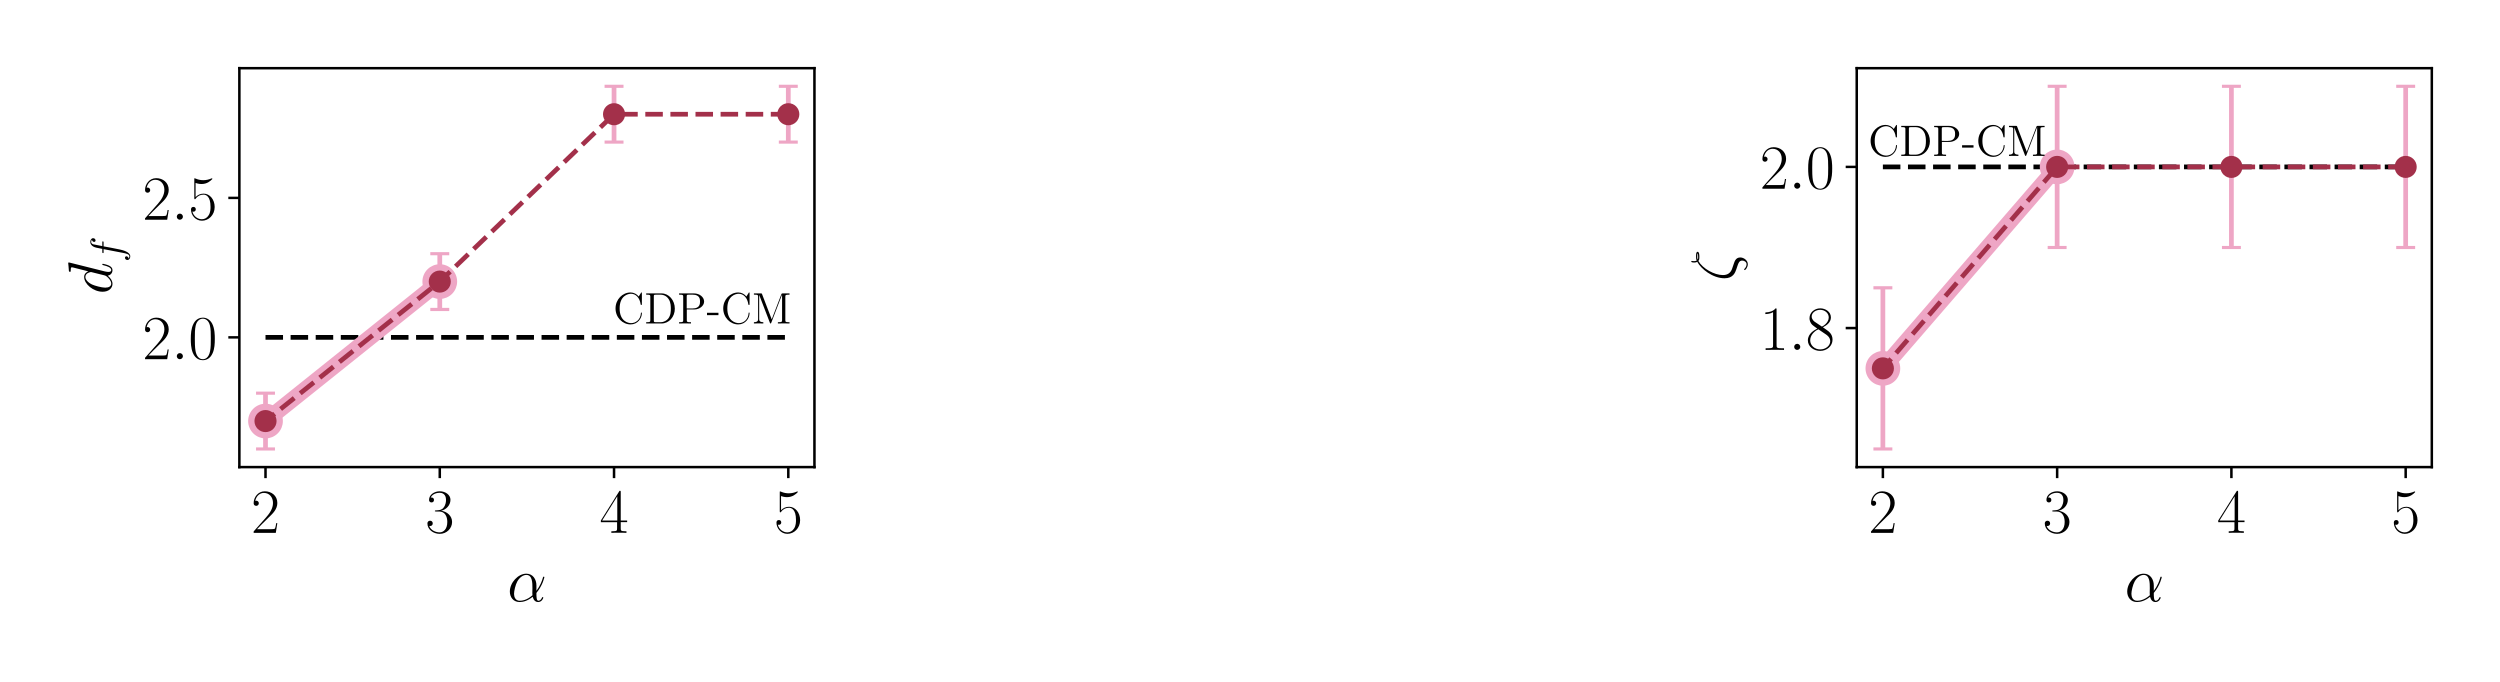 <?xml version="1.0" encoding="UTF-8" standalone="no"?>
<svg
   width="792pt"
   height="216pt"
   viewBox="0 0 792 216"
   version="1.2"
   id="svg148"
   sodipodi:docname="Exp_Av_Yielding.svg"
   xmlns:inkscape="http://www.inkscape.org/namespaces/inkscape"
   xmlns:sodipodi="http://sodipodi.sourceforge.net/DTD/sodipodi-0.dtd"
   xmlns:xlink="http://www.w3.org/1999/xlink"
   xmlns="http://www.w3.org/2000/svg"
   xmlns:svg="http://www.w3.org/2000/svg">
  <sodipodi:namedview
     id="namedview148"
     pagecolor="#ffffff"
     bordercolor="#666666"
     borderopacity="1.0"
     inkscape:showpageshadow="2"
     inkscape:pageopacity="0.0"
     inkscape:pagecheckerboard="0"
     inkscape:deskcolor="#d1d1d1"
     inkscape:document-units="pt">
    <inkscape:page
       x="0"
       y="0"
       width="792"
       height="216"
       id="page1"
       margin="0"
       bleed="0" />
  </sodipodi:namedview>
  <defs
     id="defs23">
    <g
       id="g23">
      <symbol
         overflow="visible"
         id="glyph0-0">
        <path
           style="stroke:none"
           d=""
           id="path1" />
      </symbol>
      <symbol
         overflow="visible"
         id="glyph0-1">
        <path
           style="stroke:none"
           d="M 8.312,-3.094 H 7.953 C 7.75,-1.672 7.594,-1.438 7.516,-1.312 7.406,-1.156 5.969,-1.156 5.703,-1.156 H 1.875 c 0.719,-0.781 2.109,-2.188 3.797,-3.828 1.219,-1.156 2.641,-2.5 2.641,-4.484 0,-2.344 -1.875,-3.703 -3.969,-3.703 -2.188,0 -3.531,1.938 -3.531,3.734 0,0.766 0.578,0.875 0.828,0.875 0.188,0 0.797,-0.125 0.797,-0.828 C 2.438,-10 1.906,-10.188 1.641,-10.188 c -0.125,0 -0.25,0.031 -0.328,0.062 0.375,-1.688 1.531,-2.531 2.75,-2.531 1.734,0 2.875,1.375 2.875,3.188 0,1.734 -1.016,3.234 -2.156,4.531 L 0.812,-0.453 V 0 h 7.016 z m 0,0"
           id="path2" />
      </symbol>
      <symbol
         overflow="visible"
         id="glyph0-2">
        <path
           style="stroke:none"
           d="m 4.406,-6.766 c 1.766,0 2.547,1.531 2.547,3.297 0,2.391 -1.281,3.312 -2.438,3.312 -1.047,0 -2.766,-0.516 -3.297,-2.062 0.094,0.047 0.203,0.047 0.297,0.047 0.469,0 0.828,-0.312 0.828,-0.844 0,-0.562 -0.438,-0.828 -0.828,-0.828 -0.344,0 -0.859,0.156 -0.859,0.891 0,1.844 1.797,3.266 3.906,3.266 2.203,0 3.906,-1.734 3.906,-3.766 C 8.469,-5.375 6.875,-6.766 4.984,-7 6.5,-7.312 7.953,-8.672 7.953,-10.484 c 0,-1.547 -1.578,-2.688 -3.375,-2.688 -1.812,0 -3.406,1.125 -3.406,2.719 0,0.688 0.516,0.812 0.781,0.812 0.422,0 0.781,-0.266 0.781,-0.781 0,-0.516 -0.359,-0.781 -0.781,-0.781 -0.078,0 -0.188,0 -0.266,0.047 0.578,-1.312 2.156,-1.547 2.859,-1.547 0.688,0 2,0.328 2,2.25 0,0.547 -0.078,1.547 -0.75,2.422 -0.594,0.781 -1.281,0.812 -1.938,0.875 -0.094,0 -0.547,0.047 -0.625,0.047 -0.141,0.016 -0.219,0.031 -0.219,0.172 0,0.141 0.016,0.172 0.406,0.172 z m 0,0"
           id="path3" />
      </symbol>
      <symbol
         overflow="visible"
         id="glyph0-3">
        <path
           style="stroke:none"
           d="m 6.688,-12.891 c 0,-0.422 -0.016,-0.438 -0.375,-0.438 L 0.391,-3.906 v 0.516 H 5.531 V -1.438 c 0,0.719 -0.031,0.922 -1.422,0.922 H 3.719 V 0 c 0.641,-0.047 1.719,-0.047 2.391,-0.047 0.688,0 1.766,0 2.391,0.047 V -0.516 H 8.125 c -1.391,0 -1.438,-0.203 -1.438,-0.922 V -3.391 H 8.719 V -3.906 H 6.688 Z m -1.094,1.312 V -3.906 H 0.797 Z m 0,0"
           id="path4" />
      </symbol>
      <symbol
         overflow="visible"
         id="glyph0-4">
        <path
           style="stroke:none"
           d="m 2.266,-11.656 c 0.203,0.078 1.016,0.344 1.859,0.344 1.844,0 2.875,-1 3.438,-1.578 0,-0.156 0,-0.25 -0.109,-0.25 -0.016,0 -0.062,0 -0.219,0.078 -0.703,0.297 -1.516,0.531 -2.516,0.531 -0.594,0 -1.484,-0.078 -2.469,-0.516 -0.219,-0.094 -0.266,-0.094 -0.281,-0.094 -0.094,0 -0.109,0.016 -0.109,0.406 v 5.781 c 0,0.359 0,0.453 0.188,0.453 0.109,0 0.141,-0.031 0.25,-0.172 0.625,-0.891 1.516,-1.281 2.5,-1.281 C 5.5,-7.953 7,-7.516 7,-4.109 c 0,0.641 0,1.797 -0.609,2.719 -0.5,0.812 -1.266,1.234 -2.125,1.234 -1.312,0 -2.656,-0.922 -3.016,-2.453 0.078,0.016 0.25,0.062 0.328,0.062 0.25,0 0.75,-0.141 0.75,-0.766 0,-0.531 -0.375,-0.75 -0.75,-0.75 -0.469,0 -0.766,0.281 -0.766,0.828 0,1.734 1.375,3.547 3.484,3.547 2.062,0 4.016,-1.766 4.016,-4.344 0,-2.391 -1.562,-4.234 -3.484,-4.234 -1.016,0 -1.875,0.375 -2.562,1.094 z m 0,0"
           id="path5" />
      </symbol>
      <symbol
         overflow="visible"
         id="glyph0-5">
        <path
           style="stroke:none"
           d="m 8.359,-6.391 c 0,-1.219 -0.016,-3.297 -0.844,-4.891 -0.75,-1.391 -1.922,-1.891 -2.953,-1.891 -0.953,0 -2.172,0.438 -2.922,1.875 -0.797,1.5 -0.891,3.344 -0.891,4.906 0,1.125 0.031,2.859 0.641,4.375 C 2.25,0.047 3.781,0.312 4.562,0.312 c 0.922,0 2.312,-0.375 3.125,-2.266 0.594,-1.375 0.672,-2.984 0.672,-4.438 z M 4.562,0 C 3.281,0 2.531,-1.094 2.25,-2.609 2.031,-3.781 2.031,-5.5 2.031,-6.609 c 0,-1.531 0,-2.812 0.266,-4.031 0.375,-1.688 1.484,-2.203 2.266,-2.203 0.812,0 1.875,0.531 2.25,2.172 0.266,1.125 0.281,2.469 0.281,4.062 0,1.297 0,2.891 -0.234,4.062 C 6.438,-0.375 5.266,0 4.562,0 Z m 0,0"
           id="path6" />
      </symbol>
      <symbol
         overflow="visible"
         id="glyph0-6">
        <path
           style="stroke:none"
           d="m 5.297,-12.734 c 0,-0.406 -0.016,-0.438 -0.297,-0.438 -0.781,0.938 -1.953,1.234 -3.062,1.281 -0.062,0 -0.172,0 -0.188,0.031 -0.016,0.047 -0.016,0.078 -0.016,0.5 0.609,0 1.656,-0.109 2.453,-0.594 v 10.5 c 0,0.703 -0.047,0.938 -1.75,0.938 H 1.828 V 0 C 2.781,-0.016 3.781,-0.047 4.734,-0.047 5.703,-0.047 6.688,-0.016 7.656,0 V -0.516 H 7.047 c -1.703,0 -1.75,-0.219 -1.75,-0.938 z m 0,0"
           id="path7" />
      </symbol>
      <symbol
         overflow="visible"
         id="glyph0-7">
        <path
           style="stroke:none"
           d="m 5.422,-7.172 c 1.25,-0.641 2.531,-1.594 2.531,-3.125 0,-1.812 -1.75,-2.875 -3.375,-2.875 -1.812,0 -3.406,1.312 -3.406,3.125 0,0.5 0.125,1.359 0.906,2.125 0.188,0.188 1.031,0.797 1.562,1.172 C 2.75,-6.297 0.656,-5.203 0.656,-3.016 c 0,2.062 1.953,3.328 3.891,3.328 2.125,0 3.922,-1.531 3.922,-3.562 0,-1.812 -1.219,-2.641 -2.016,-3.188 z m -2.609,-1.75 c -0.156,-0.109 -0.953,-0.719 -0.953,-1.656 0,-1.219 1.25,-2.125 2.688,-2.125 1.562,0 2.719,1.109 2.719,2.406 0,1.844 -2.062,2.906 -2.172,2.906 -0.016,0 -0.031,0 -0.188,-0.125 z m 3.656,4.078 c 0.297,0.219 1.266,0.875 1.266,2.094 0,1.469 -1.484,2.594 -3.156,2.594 -1.812,0 -3.188,-1.297 -3.188,-2.875 0,-1.578 1.219,-2.891 2.594,-3.5 z m 0,0"
           id="path8" />
      </symbol>
      <symbol
         overflow="visible"
         id="glyph1-0">
        <path
           style="stroke:none"
           d=""
           id="path9" />
      </symbol>
      <symbol
         overflow="visible"
         id="glyph1-1">
        <path
           style="stroke:none"
           d="m 9.219,-5.047 c 0,-1.922 -1.094,-3.734 -3.203,-3.734 -2.609,0 -5.219,2.844 -5.219,5.672 0,1.734 1.078,3.312 3.109,3.312 1.234,0 2.703,-0.484 4.125,-1.672 0.281,1.109 0.891,1.672 1.75,1.672 1.078,0 1.609,-1.125 1.609,-1.375 0,-0.188 -0.141,-0.188 -0.188,-0.188 -0.172,0 -0.188,0.062 -0.25,0.219 -0.172,0.5 -0.641,0.938 -1.109,0.938 -0.625,0 -0.625,-1.266 -0.625,-2.484 2.031,-2.438 2.516,-4.938 2.516,-4.969 0,-0.172 -0.156,-0.172 -0.219,-0.172 -0.188,0 -0.203,0.062 -0.281,0.422 -0.25,0.875 -0.781,2.422 -2.016,4.062 z m -1.25,3.094 c -1.75,1.578 -3.328,1.75 -4.031,1.75 -1.406,0 -1.812,-1.25 -1.812,-2.188 C 2.125,-3.25 2.562,-5.281 3.188,-6.375 4,-7.766 5.125,-8.391 6.016,-8.391 c 1.938,0 1.938,2.531 1.938,4.203 0,0.5 -0.031,1.016 -0.031,1.516 0,0.406 0.031,0.5 0.047,0.719 z m 0,0"
           id="path10" />
      </symbol>
      <symbol
         overflow="visible"
         id="glyph1-2">
        <path
           style="stroke:none"
           d="m 3.672,-0.953 c 0,-0.578 -0.484,-0.984 -0.969,-0.984 -0.578,0 -0.969,0.484 -0.969,0.969 C 1.734,-0.391 2.219,0 2.688,0 3.266,0 3.672,-0.484 3.672,-0.953 Z m 0,0"
           id="path11" />
      </symbol>
      <symbol
         overflow="visible"
         id="glyph2-0">
        <path
           style="stroke:none"
           d=""
           id="path12" />
      </symbol>
      <symbol
         overflow="visible"
         id="glyph2-1">
        <path
           style="stroke:none"
           d="m -13.328,-10.016 c -0.078,-0.031 -0.203,-0.062 -0.297,-0.062 -0.203,0 -0.203,0.203 -0.203,0.234 0,0.016 0.078,1 0.109,1.094 0.016,0.344 0.047,0.641 0.078,1 0.031,0.5 0.047,0.641 0.406,0.641 0.203,0 0.203,-0.156 0.203,-0.438 0,-0.984 0.188,-1 0.375,-1 0.125,0 0.281,0.047 0.344,0.062 l 4.844,1.219 c -0.516,0.219 -1.312,0.75 -1.312,1.781 0,2.25 2.906,4.688 5.859,4.688 1.969,0 3.125,-1.156 3.125,-2.516 0,-1.094 -0.859,-2.031 -1.516,-2.578 C -0.141,-6.094 0.203,-7.031 0.203,-7.625 c 0,-0.609 -0.359,-1.078 -1.078,-1.438 -0.672,-0.328 -1.891,-0.594 -1.969,-0.594 -0.109,0 -0.188,0.078 -0.188,0.188 0,0.188 0.109,0.203 0.406,0.281 1.172,0.297 2.422,0.688 2.422,1.5 0,0.578 -0.516,0.609 -0.906,0.609 -0.078,0 -0.5,0 -1.062,-0.141 z M -2.375,-6 c 0.344,0.109 0.391,0.109 0.766,0.375 0.547,0.453 1.406,1.328 1.406,2.266 0,0.812 -0.734,1.266 -1.906,1.266 -1.094,0 -3.328,-0.609 -4.172,-1 -1.391,-0.672 -2.109,-1.609 -2.109,-2.391 0,-1.312 1.641,-1.562 1.797,-1.562 0.016,0 0.281,0.047 0.312,0.078 z m 0,0"
           id="path13" />
      </symbol>
      <symbol
         overflow="visible"
         id="glyph2-2">
        <path
           style="stroke:none"
           d="m -1.609,-2.531 c -0.984,-0.859 -1.594,-1.547 -2.5,-2.547 -1.031,-1.203 -1.531,-1.719 -1.828,-2 -1.375,-1.391 -2.531,-2.078 -2.688,-2.078 -0.156,0 -0.156,0.156 -0.156,0.188 0,0.141 0.078,0.188 0.219,0.281 0.859,0.5 1.266,0.984 1.266,1.5 0,0.422 -0.172,0.641 -0.656,1.016 -0.5,0.422 -0.828,0.75 -0.828,1.328 0,1.453 1.812,2.328 2.234,2.328 0.047,0 0.172,-0.016 0.172,-0.188 0,-0.172 -0.078,-0.188 -0.219,-0.25 C -7.391,-3.281 -7.531,-4.25 -7.531,-4.625 c 0,-0.422 0.141,-0.812 0.312,-1.234 0.328,-0.75 0.328,-1.078 0.328,-1.266 0,-0.141 0,-0.219 -0.016,-0.328 0.766,0.656 1.734,1.734 2.547,2.625 l 1.844,2.016 c 1.234,1.219 2.422,1.953 2.562,1.953 0.109,0 0.156,-0.094 0.156,-0.219 0,-0.109 -0.031,-0.141 -0.266,-0.281 -0.5,-0.312 -1.234,-0.953 -1.234,-1.688 0,-0.422 0.141,-0.625 0.641,-1.016 0.438,-0.375 0.859,-0.719 0.859,-1.359 0,-1.953 -2.531,-3.062 -2.984,-3.062 -0.094,0 -0.203,0.016 -0.203,0.219 0,0.156 0.078,0.172 0.281,0.234 1.172,0.438 1.641,1.609 1.641,2.391 0,0.422 -0.125,0.812 -0.312,1.234 -0.312,0.797 -0.312,1.016 -0.312,1.281 0,0.203 0,0.422 0.078,0.594 z m 0,0"
           id="path14" />
      </symbol>
      <symbol
         overflow="visible"
         id="glyph2-3">
        <path
           style="stroke:none"
           d="m -0.969,-3.766 c -0.469,1.172 -1.359,1.859 -2.859,1.859 -2.719,0 -6.375,-2.016 -7.781,-4.469 0.328,-0.359 0.328,-0.812 0.328,-1.188 0,-0.5 0,-1.719 -0.578,-1.719 -0.469,0 -0.484,0.891 -0.484,1.531 0,0.406 0,0.734 0.219,1.25 -0.266,0.125 -0.547,0.188 -0.844,0.188 -0.359,0 -0.641,-0.078 -0.703,-0.078 -0.109,0 -0.188,0.094 -0.188,0.188 0,0.328 0.734,0.328 0.891,0.328 0.172,0 0.594,0 1.016,-0.234 1.203,2.297 4.922,5.219 8.641,5.219 2.734,0 3.375,-1.812 3.734,-2.859 C 0.5,-4 0.719,-4.641 0.812,-4.906 1.094,-5.719 1.359,-6.5 2.312,-6.5 c 0.578,0 1.359,0.422 1.359,1.156 0,0.406 -0.141,0.938 -0.641,1.438 -0.078,0.078 -0.125,0.125 -0.125,0.219 0,0.156 0.156,0.203 0.203,0.203 0.203,0 0.953,-0.859 0.953,-1.859 0,-1.266 -1.328,-2.141 -2.375,-2.141 -1.391,0 -1.781,1.156 -2.031,1.891 z M -11.812,-6.812 c -0.141,-0.297 -0.141,-0.578 -0.141,-0.922 0,-0.625 0.016,-0.688 0.125,-1.094 0.094,0.234 0.156,0.406 0.156,1.234 0,0.422 0,0.562 -0.141,0.781 z m 0,0"
           id="path15" />
      </symbol>
      <symbol
         overflow="visible"
         id="glyph3-0">
        <path
           style="stroke:none"
           d=""
           id="path16" />
      </symbol>
      <symbol
         overflow="visible"
         id="glyph3-1">
        <path
           style="stroke:none"
           d="m -5.609,-6.219 c 0,-0.281 0,-0.391 -0.266,-0.391 -0.141,0 -0.141,0.109 -0.141,0.359 v 1.125 c -1.438,-0.266 -2.422,-0.453 -2.875,-0.562 -0.328,-0.094 -0.656,-0.375 -0.656,-0.75 0,-0.281 0.125,-0.578 0.25,-0.719 0.062,0.547 0.469,0.703 0.703,0.703 0.281,0 0.438,-0.203 0.438,-0.469 0,-0.281 -0.234,-0.703 -0.766,-0.703 -0.578,0 -0.906,0.594 -0.906,1.203 0,0.609 0.453,1.188 1,1.469 0.484,0.25 0.984,0.391 2.812,0.719 V -3.312 c 0,0.266 0,0.406 0.25,0.406 0.156,0 0.156,-0.078 0.156,-0.359 V -4.156 c 1.297,0.25 4.453,0.828 5.938,1.141 C 1.547,-2.781 2.562,-2.562 2.562,-1.875 c 0,0.047 0,0.453 -0.266,0.703 C 2.25,-1.891 1.625,-1.891 1.625,-1.891 c -0.281,0 -0.453,0.219 -0.453,0.484 0,0.281 0.234,0.688 0.766,0.688 0.609,0 0.906,-0.609 0.906,-1.156 0,-1.422 -2.547,-2 -3.25,-2.156 -1.078,-0.25 -4.781,-0.938 -5.203,-1 z m 0,0"
           id="path17" />
      </symbol>
      <symbol
         overflow="visible"
         id="glyph4-0">
        <path
           style="stroke:none"
           d=""
           id="path18" />
      </symbol>
      <symbol
         overflow="visible"
         id="glyph4-1">
        <path
           style="stroke:none"
           d="m 9.094,-9.5 c 0,-0.25 0,-0.328 -0.141,-0.328 -0.078,0 -0.094,0.031 -0.172,0.172 l -0.688,1.109 c -0.625,-0.781 -1.578,-1.281 -2.578,-1.281 -2.562,0 -4.766,2.203 -4.766,5.062 0,2.875 2.234,5.062 4.766,5.062 2.281,0 3.578,-2 3.578,-3.531 0,-0.156 0,-0.234 -0.156,-0.234 -0.141,0 -0.141,0.062 -0.141,0.156 -0.125,2.219 -1.75,3.203 -3.109,3.203 -0.969,0 -3.641,-0.594 -3.641,-4.656 0,-4.031 2.625,-4.656 3.625,-4.656 1.469,0 2.75,1.25 3.031,3.344 0.031,0.156 0.031,0.203 0.203,0.203 0.188,0 0.188,-0.047 0.188,-0.312 z m 0,0"
           id="path19" />
      </symbol>
      <symbol
         overflow="visible"
         id="glyph4-2">
        <path
           style="stroke:none"
           d="M 0.594,-9.531 V -9.125 h 0.266 c 1.016,0 1.047,0.141 1.047,0.656 v 7.406 c 0,0.516 -0.031,0.656 -1.047,0.656 H 0.594 V 0 h 4.875 C 7.797,0 9.672,-2.094 9.672,-4.672 9.672,-7.375 7.781,-9.531 5.469,-9.531 Z m 3.062,9.125 c -0.609,0 -0.641,-0.094 -0.641,-0.562 V -8.562 c 0,-0.469 0.031,-0.562 0.641,-0.562 H 5.125 c 1.156,0 2.078,0.562 2.641,1.484 C 8.406,-6.656 8.406,-5.25 8.406,-4.688 c 0,0.781 -0.016,2.094 -0.812,3.125 C 7.125,-0.984 6.297,-0.406 5.125,-0.406 Z m 0,0"
           id="path20" />
      </symbol>
      <symbol
         overflow="visible"
         id="glyph4-3">
        <path
           style="stroke:none"
           d="M 3.047,-4.438 H 5.406 c 1.625,0 3.125,-1.109 3.125,-2.516 0,-1.344 -1.359,-2.578 -3.25,-2.578 H 0.594 V -9.125 h 0.266 c 1.016,0 1.047,0.141 1.047,0.656 v 7.406 c 0,0.516 -0.031,0.656 -1.047,0.656 H 0.594 V 0 c 0.328,-0.031 1.469,-0.031 1.875,-0.031 0.422,0 1.562,0 1.906,0.031 V -0.406 H 4.094 c -1.016,0 -1.047,-0.141 -1.047,-0.656 z M 3.016,-4.766 V -8.562 c 0,-0.469 0.031,-0.562 0.641,-0.562 h 1.312 c 2.266,0 2.266,1.578 2.266,2.172 0,0.594 0,2.188 -2.281,2.188 z m 0,0"
           id="path21" />
      </symbol>
      <symbol
         overflow="visible"
         id="glyph4-4">
        <path
           style="stroke:none"
           d="m 3.781,-2.641 v -0.75 h -3.625 v 0.75 z m 0,0"
           id="path22" />
      </symbol>
      <symbol
         overflow="visible"
         id="glyph4-5">
        <path
           style="stroke:none"
           d="M 3.203,-9.266 C 3.109,-9.531 3.094,-9.531 2.781,-9.531 H 0.609 V -9.125 h 0.281 c 1,0 1.047,0.141 1.047,0.656 v 7.031 c 0,0.375 0,1.031 -1.328,1.031 V 0 c 0.375,-0.031 1.109,-0.031 1.5,-0.031 0.391,0 1.125,0 1.484,0.031 v -0.406 c -1.312,0 -1.312,-0.656 -1.312,-1.031 v -7.625 l 3.375,8.797 C 5.703,-0.109 5.75,0 5.891,0 6.016,0 6.047,-0.062 6.125,-0.281 L 9.516,-9.125 H 9.531 v 8.062 c 0,0.516 -0.047,0.656 -1.047,0.656 H 8.203 V 0 c 0.328,-0.031 1.438,-0.031 1.844,-0.031 0.406,0 1.516,0 1.844,0.031 v -0.406 h -0.281 c -1,0 -1.047,-0.141 -1.047,-0.656 v -7.406 c 0,-0.516 0.047,-0.656 1.047,-0.656 h 0.281 V -9.531 H 9.719 c -0.297,0 -0.312,0.016 -0.422,0.281 L 6.25,-1.312 Z m 0,0"
           id="path23" />
      </symbol>
    </g>
  </defs>
  <g
     id="surface1908603">
    <rect
       x="0"
       y="0"
       width="792"
       height="216"
       style="fill:#ffffff;fill-opacity:1;stroke:none"
       id="rect23" />
    <path
       style="fill:#ffffff;fill-opacity:1;fill-rule:nonzero;stroke:none"
       d="M 75.832,147.977 H 258.016 V 21.602 H 75.832 Z m 0,0"
       id="path24" />
    <path
       style="fill:none;stroke:#000000;stroke-width:1.5;stroke-linecap:butt;stroke-linejoin:round;stroke-miterlimit:10;stroke-dasharray:5.55, 2.4;stroke-opacity:1"
       d="M 84.113,109.121 H 249.734"
       transform="matrix(1,0,0,-1,0,216)"
       id="path25" />
    <path
       style="fill:none;stroke:#000000;stroke-width:0.8;stroke-linecap:butt;stroke-linejoin:round;stroke-miterlimit:10;stroke-opacity:1"
       d="m 84.113,68.023 v -3.5"
       transform="matrix(1,0,0,-1,0,216)"
       id="path26" />
    <g
       style="fill:#000000;fill-opacity:1"
       id="g26">
      <use
         xlink:href="#glyph0-1"
         x="79.545"
         y="168.812"
         id="use26" />
    </g>
    <path
       style="fill:none;stroke:#000000;stroke-width:0.8;stroke-linecap:butt;stroke-linejoin:round;stroke-miterlimit:10;stroke-opacity:1"
       d="m 139.32,68.023 v -3.5"
       transform="matrix(1,0,0,-1,0,216)"
       id="path27" />
    <g
       style="fill:#000000;fill-opacity:1"
       id="g27">
      <use
         xlink:href="#glyph0-2"
         x="134.752"
         y="168.812"
         id="use27" />
    </g>
    <path
       style="fill:none;stroke:#000000;stroke-width:0.8;stroke-linecap:butt;stroke-linejoin:round;stroke-miterlimit:10;stroke-opacity:1"
       d="m 194.527,68.023 v -3.5"
       transform="matrix(1,0,0,-1,0,216)"
       id="path28" />
    <g
       style="fill:#000000;fill-opacity:1"
       id="g28">
      <use
         xlink:href="#glyph0-3"
         x="189.96"
         y="168.812"
         id="use28" />
    </g>
    <path
       style="fill:none;stroke:#000000;stroke-width:0.8;stroke-linecap:butt;stroke-linejoin:round;stroke-miterlimit:10;stroke-opacity:1"
       d="m 249.734,68.023 v -3.5"
       transform="matrix(1,0,0,-1,0,216)"
       id="path29" />
    <g
       style="fill:#000000;fill-opacity:1"
       id="g29">
      <use
         xlink:href="#glyph0-4"
         x="245.167"
         y="168.812"
         id="use29" />
    </g>
    <g
       style="fill:#000000;fill-opacity:1"
       id="g30">
      <use
         xlink:href="#glyph1-1"
         x="160.72"
         y="190.524"
         id="use30" />
    </g>
    <path
       style="fill:none;stroke:#000000;stroke-width:0.8;stroke-linecap:butt;stroke-linejoin:round;stroke-miterlimit:10;stroke-opacity:1"
       d="m 75.832,109.121 h -3.5"
       transform="matrix(1,0,0,-1,0,216)"
       id="path30" />
    <g
       style="fill:#000000;fill-opacity:1"
       id="g31">
      <use
         xlink:href="#glyph0-1"
         x="45.138"
         y="113.799"
         id="use31" />
    </g>
    <g
       style="fill:#000000;fill-opacity:1"
       id="g32">
      <use
         xlink:href="#glyph1-2"
         x="54.276"
         y="113.799"
         id="use32" />
    </g>
    <g
       style="fill:#000000;fill-opacity:1"
       id="g33">
      <use
         xlink:href="#glyph0-5"
         x="59.695"
         y="113.799"
         id="use33" />
    </g>
    <path
       style="fill:none;stroke:#000000;stroke-width:0.8;stroke-linecap:butt;stroke-linejoin:round;stroke-miterlimit:10;stroke-opacity:1"
       d="m 75.832,153.305 h -3.5"
       transform="matrix(1,0,0,-1,0,216)"
       id="path33" />
    <g
       style="fill:#000000;fill-opacity:1"
       id="g34">
      <use
         xlink:href="#glyph0-1"
         x="45.138"
         y="69.612"
         id="use34" />
    </g>
    <g
       style="fill:#000000;fill-opacity:1"
       id="g35">
      <use
         xlink:href="#glyph1-2"
         x="54.276"
         y="69.612"
         id="use35" />
    </g>
    <g
       style="fill:#000000;fill-opacity:1"
       id="g36">
      <use
         xlink:href="#glyph0-4"
         x="59.695"
         y="69.612"
         id="use36" />
    </g>
    <g
       style="fill:#000000;fill-opacity:1"
       id="g37">
      <use
         xlink:href="#glyph2-1"
         x="35.437"
         y="93.222"
         id="use37" />
    </g>
    <g
       style="fill:#000000;fill-opacity:1"
       id="g38">
      <use
         xlink:href="#glyph3-1"
         x="38.426"
         y="83.084"
         id="use38" />
    </g>
    <path
       style="fill:none;stroke:#eea6c5;stroke-width:5;stroke-linecap:square;stroke-linejoin:round;stroke-miterlimit:10;stroke-opacity:1"
       d="M 139.32,126.793 84.113,82.605"
       transform="matrix(1,0,0,-1,0,216)"
       id="path38" />
    <path
       style="fill:#eea6c5;fill-opacity:1;fill-rule:nonzero;stroke:#eea6c5;stroke-width:1;stroke-linecap:butt;stroke-linejoin:round;stroke-miterlimit:10;stroke-opacity:1"
       d="m -0.001,-5.001 c 1.328,0 2.598,0.527 3.535,1.465 0.938,0.938 1.465,2.211 1.465,3.535 C 4.999,1.327 4.471,2.597 3.534,3.534 c -0.938,0.938 -2.207,1.465 -3.535,1.465 -1.324,0 -2.598,-0.527 -3.535,-1.465 -0.938,-0.938 -1.465,-2.207 -1.465,-3.535 0,-1.324 0.527,-2.598 1.465,-3.535 0.938,-0.938 2.211,-1.465 3.535,-1.465 z m 0,0"
       transform="matrix(1,0,0,-1,139.322,89.206)"
       id="path39" />
    <path
       style="fill:#eea6c5;fill-opacity:1;fill-rule:nonzero;stroke:#eea6c5;stroke-width:1;stroke-linecap:butt;stroke-linejoin:round;stroke-miterlimit:10;stroke-opacity:1"
       d="m -0.001,-5.001 c 1.328,0 2.598,0.527 3.535,1.465 0.938,0.938 1.465,2.211 1.465,3.535 0,1.328 -0.527,2.598 -1.465,3.535 -0.938,0.941 -2.207,1.465 -3.535,1.465 -1.324,0 -2.598,-0.523 -3.535,-1.465 -0.938,-0.938 -1.465,-2.207 -1.465,-3.535 0,-1.324 0.527,-2.598 1.465,-3.535 0.938,-0.938 2.211,-1.465 3.535,-1.465 z m 0,0"
       transform="matrix(1,0,0,-1,84.114,133.393)"
       id="path40" />
    <path
       style="fill:none;stroke:#eea6c5;stroke-width:1.5;stroke-linecap:butt;stroke-linejoin:round;stroke-miterlimit:10;stroke-opacity:1"
       d="m 249.734,170.98 v 17.676"
       transform="matrix(1,0,0,-1,0,216)"
       id="path41" />
    <path
       style="fill:none;stroke:#eea6c5;stroke-width:1.5;stroke-linecap:butt;stroke-linejoin:round;stroke-miterlimit:10;stroke-opacity:1"
       d="m 194.527,170.98 v 17.676"
       transform="matrix(1,0,0,-1,0,216)"
       id="path42" />
    <path
       style="fill:none;stroke:#eea6c5;stroke-width:1.5;stroke-linecap:butt;stroke-linejoin:round;stroke-miterlimit:10;stroke-opacity:1"
       d="m 139.32,117.957 v 17.676"
       transform="matrix(1,0,0,-1,0,216)"
       id="path43" />
    <path
       style="fill:none;stroke:#eea6c5;stroke-width:1.5;stroke-linecap:butt;stroke-linejoin:round;stroke-miterlimit:10;stroke-opacity:1"
       d="M 84.113,73.77 V 91.445"
       transform="matrix(1,0,0,-1,0,216)"
       id="path44" />
    <path
       style="fill:none;stroke:#eea6c5;stroke-width:1;stroke-linecap:butt;stroke-linejoin:round;stroke-miterlimit:10;stroke-opacity:1"
       d="m 252.734,170.98 h -6"
       transform="matrix(1,0,0,-1,0,216)"
       id="path45" />
    <path
       style="fill:none;stroke:#eea6c5;stroke-width:1;stroke-linecap:butt;stroke-linejoin:round;stroke-miterlimit:10;stroke-opacity:1"
       d="m 197.527,170.98 h -6"
       transform="matrix(1,0,0,-1,0,216)"
       id="path46" />
    <path
       style="fill:none;stroke:#eea6c5;stroke-width:1;stroke-linecap:butt;stroke-linejoin:round;stroke-miterlimit:10;stroke-opacity:1"
       d="m 142.32,117.957 h -6"
       transform="matrix(1,0,0,-1,0,216)"
       id="path47" />
    <path
       style="fill:none;stroke:#eea6c5;stroke-width:1;stroke-linecap:butt;stroke-linejoin:round;stroke-miterlimit:10;stroke-opacity:1"
       d="m 87.113,73.77 h -6"
       transform="matrix(1,0,0,-1,0,216)"
       id="path48" />
    <path
       style="fill:none;stroke:#eea6c5;stroke-width:1;stroke-linecap:butt;stroke-linejoin:round;stroke-miterlimit:10;stroke-opacity:1"
       d="m 252.734,188.656 h -6"
       transform="matrix(1,0,0,-1,0,216)"
       id="path49" />
    <path
       style="fill:none;stroke:#eea6c5;stroke-width:1;stroke-linecap:butt;stroke-linejoin:round;stroke-miterlimit:10;stroke-opacity:1"
       d="m 197.527,188.656 h -6"
       transform="matrix(1,0,0,-1,0,216)"
       id="path50" />
    <path
       style="fill:none;stroke:#eea6c5;stroke-width:1;stroke-linecap:butt;stroke-linejoin:round;stroke-miterlimit:10;stroke-opacity:1"
       d="m 142.32,135.633 h -6"
       transform="matrix(1,0,0,-1,0,216)"
       id="path51" />
    <path
       style="fill:none;stroke:#eea6c5;stroke-width:1;stroke-linecap:butt;stroke-linejoin:round;stroke-miterlimit:10;stroke-opacity:1"
       d="m 87.113,91.445 h -6"
       transform="matrix(1,0,0,-1,0,216)"
       id="path52" />
    <path
       style="fill:none;stroke:#000000;stroke-width:0.8;stroke-linecap:square;stroke-linejoin:miter;stroke-miterlimit:10;stroke-opacity:1"
       d="M 75.832,68.023 V 194.398"
       transform="matrix(1,0,0,-1,0,216)"
       id="path53" />
    <path
       style="fill:none;stroke:#000000;stroke-width:0.8;stroke-linecap:square;stroke-linejoin:miter;stroke-miterlimit:10;stroke-opacity:1"
       d="M 258.016,68.023 V 194.398"
       transform="matrix(1,0,0,-1,0,216)"
       id="path54" />
    <path
       style="fill:none;stroke:#000000;stroke-width:0.8;stroke-linecap:square;stroke-linejoin:miter;stroke-miterlimit:10;stroke-opacity:1"
       d="M 75.832,68.023 H 258.016"
       transform="matrix(1,0,0,-1,0,216)"
       id="path55" />
    <path
       style="fill:none;stroke:#000000;stroke-width:0.8;stroke-linecap:square;stroke-linejoin:miter;stroke-miterlimit:10;stroke-opacity:1"
       d="M 75.832,194.398 H 258.016"
       transform="matrix(1,0,0,-1,0,216)"
       id="path56" />
    <path
       style="fill:none;stroke:#a3304a;stroke-width:1.5;stroke-linecap:butt;stroke-linejoin:round;stroke-miterlimit:10;stroke-dasharray:5.55, 2.4;stroke-opacity:1"
       d="M 249.734,179.816 H 194.527 L 139.32,126.793 84.113,82.605"
       transform="matrix(1,0,0,-1,0,216)"
       id="path57" />
    <path
       style="fill:#a3304a;fill-opacity:1;fill-rule:nonzero;stroke:#a3304a;stroke-width:1;stroke-linecap:butt;stroke-linejoin:round;stroke-miterlimit:10;stroke-opacity:1"
       d="m -0.001,-3.002 c 0.797,0 1.559,0.316 2.121,0.879 0.562,0.562 0.879,1.328 0.879,2.121 0,0.797 -0.316,1.563 -0.879,2.125 -0.562,0.562 -1.324,0.875 -2.121,0.875 -0.793,0 -1.559,-0.312 -2.121,-0.875 -0.562,-0.562 -0.879,-1.328 -0.879,-2.125 0,-0.793 0.316,-1.559 0.879,-2.121 0.562,-0.562 1.328,-0.879 2.121,-0.879 z m 0,0"
       transform="matrix(1,0,0,-1,249.736,36.182)"
       id="path58" />
    <path
       style="fill:#a3304a;fill-opacity:1;fill-rule:nonzero;stroke:#a3304a;stroke-width:1;stroke-linecap:butt;stroke-linejoin:round;stroke-miterlimit:10;stroke-opacity:1"
       d="m -0.001,-3.002 c 0.797,0 1.559,0.316 2.121,0.879 0.562,0.562 0.879,1.328 0.879,2.121 0,0.797 -0.316,1.563 -0.879,2.125 -0.562,0.562 -1.324,0.875 -2.121,0.875 -0.793,0 -1.559,-0.312 -2.121,-0.875 -0.562,-0.562 -0.879,-1.328 -0.879,-2.125 0,-0.793 0.316,-1.559 0.879,-2.121 0.562,-0.562 1.328,-0.879 2.121,-0.879 z m 0,0"
       transform="matrix(1,0,0,-1,194.529,36.182)"
       id="path59" />
    <path
       style="fill:#a3304a;fill-opacity:1;fill-rule:nonzero;stroke:#a3304a;stroke-width:1;stroke-linecap:butt;stroke-linejoin:round;stroke-miterlimit:10;stroke-opacity:1"
       d="m -0.001,-3.001 c 0.797,0 1.559,0.316 2.121,0.879 0.562,0.562 0.879,1.328 0.879,2.121 C 2.999,0.796 2.682,1.558 2.12,2.12 c -0.562,0.562 -1.324,0.879 -2.121,0.879 -0.793,0 -1.559,-0.316 -2.121,-0.879 -0.562,-0.562 -0.879,-1.324 -0.879,-2.121 0,-0.793 0.316,-1.559 0.879,-2.121 0.562,-0.562 1.328,-0.879 2.121,-0.879 z m 0,0"
       transform="matrix(1,0,0,-1,139.322,89.206)"
       id="path60" />
    <path
       style="fill:#a3304a;fill-opacity:1;fill-rule:nonzero;stroke:#a3304a;stroke-width:1;stroke-linecap:butt;stroke-linejoin:round;stroke-miterlimit:10;stroke-opacity:1"
       d="m -0.001,-3.001 c 0.797,0 1.559,0.316 2.121,0.879 0.562,0.562 0.879,1.328 0.879,2.121 C 2.999,0.795 2.682,1.557 2.12,2.12 c -0.562,0.562 -1.324,0.879 -2.121,0.879 -0.793,0 -1.559,-0.316 -2.121,-0.879 -0.562,-0.562 -0.879,-1.324 -0.879,-2.121 0,-0.793 0.316,-1.559 0.879,-2.121 0.562,-0.562 1.328,-0.879 2.121,-0.879 z m 0,0"
       transform="matrix(1,0,0,-1,84.114,133.393)"
       id="path61" />
    <g
       style="fill:#000000;fill-opacity:1"
       id="g66">
      <use
         xlink:href="#glyph4-1"
         x="194.253"
         y="102.48"
         id="use61" />
      <use
         xlink:href="#glyph4-2"
         x="204.114"
         y="102.48"
         id="use62" />
      <use
         xlink:href="#glyph4-3"
         x="214.533"
         y="102.48"
         id="use63" />
      <use
         xlink:href="#glyph4-4"
         x="223.822"
         y="102.48"
         id="use64" />
      <use
         xlink:href="#glyph4-1"
         x="228.369"
         y="102.48"
         id="use65" />
      <use
         xlink:href="#glyph4-5"
         x="238.23"
         y="102.48"
         id="use66" />
    </g>
    <path
       style="fill:#ffffff;fill-opacity:1;fill-rule:nonzero;stroke:none"
       d="m 588.215,147.977 h 182.184 V 21.602 h -182.184 z m 0,0"
       id="path107" />
    <path
       style="fill:none;stroke:#000000;stroke-width:1.5;stroke-linecap:butt;stroke-linejoin:round;stroke-miterlimit:10;stroke-dasharray:5.55, 2.4;stroke-opacity:1"
       d="m 596.496,163.125 h 165.621"
       transform="matrix(1,0,0,-1,0,216)"
       id="path108" />
    <path
       style="fill:none;stroke:#000000;stroke-width:0.8;stroke-linecap:butt;stroke-linejoin:round;stroke-miterlimit:10;stroke-opacity:1"
       d="m 596.496,68.023 v -3.5"
       transform="matrix(1,0,0,-1,0,216)"
       id="path109" />
    <g
       style="fill:#000000;fill-opacity:1"
       id="g109">
      <use
         xlink:href="#glyph0-1"
         x="591.929"
         y="168.812"
         id="use109" />
    </g>
    <path
       style="fill:none;stroke:#000000;stroke-width:0.8;stroke-linecap:butt;stroke-linejoin:round;stroke-miterlimit:10;stroke-opacity:1"
       d="m 651.703,68.023 v -3.5"
       transform="matrix(1,0,0,-1,0,216)"
       id="path110" />
    <g
       style="fill:#000000;fill-opacity:1"
       id="g110">
      <use
         xlink:href="#glyph0-2"
         x="647.136"
         y="168.812"
         id="use110" />
    </g>
    <path
       style="fill:none;stroke:#000000;stroke-width:0.8;stroke-linecap:butt;stroke-linejoin:round;stroke-miterlimit:10;stroke-opacity:1"
       d="m 706.91,68.023 v -3.5"
       transform="matrix(1,0,0,-1,0,216)"
       id="path111" />
    <g
       style="fill:#000000;fill-opacity:1"
       id="g111">
      <use
         xlink:href="#glyph0-3"
         x="702.343"
         y="168.812"
         id="use111" />
    </g>
    <path
       style="fill:none;stroke:#000000;stroke-width:0.8;stroke-linecap:butt;stroke-linejoin:round;stroke-miterlimit:10;stroke-opacity:1"
       d="m 762.117,68.023 v -3.5"
       transform="matrix(1,0,0,-1,0,216)"
       id="path112" />
    <g
       style="fill:#000000;fill-opacity:1"
       id="g112">
      <use
         xlink:href="#glyph0-4"
         x="757.55"
         y="168.812"
         id="use112" />
    </g>
    <g
       style="fill:#000000;fill-opacity:1"
       id="g113">
      <use
         xlink:href="#glyph1-1"
         x="673.104"
         y="190.524"
         id="use113" />
    </g>
    <path
       style="fill:none;stroke:#000000;stroke-width:0.8;stroke-linecap:butt;stroke-linejoin:round;stroke-miterlimit:10;stroke-opacity:1"
       d="m 588.215,112.066 h -3.5"
       transform="matrix(1,0,0,-1,0,216)"
       id="path113" />
    <g
       style="fill:#000000;fill-opacity:1"
       id="g114">
      <use
         xlink:href="#glyph0-6"
         x="557.521"
         y="110.854"
         id="use114" />
    </g>
    <g
       style="fill:#000000;fill-opacity:1"
       id="g115">
      <use
         xlink:href="#glyph1-2"
         x="566.659"
         y="110.854"
         id="use115" />
    </g>
    <g
       style="fill:#000000;fill-opacity:1"
       id="g116">
      <use
         xlink:href="#glyph0-7"
         x="572.079"
         y="110.854"
         id="use116" />
    </g>
    <path
       style="fill:none;stroke:#000000;stroke-width:0.8;stroke-linecap:butt;stroke-linejoin:round;stroke-miterlimit:10;stroke-opacity:1"
       d="m 588.215,163.125 h -3.5"
       transform="matrix(1,0,0,-1,0,216)"
       id="path116" />
    <g
       style="fill:#000000;fill-opacity:1"
       id="g117">
      <use
         xlink:href="#glyph0-1"
         x="557.521"
         y="59.793"
         id="use117" />
    </g>
    <g
       style="fill:#000000;fill-opacity:1"
       id="g118">
      <use
         xlink:href="#glyph1-2"
         x="566.659"
         y="59.793"
         id="use118" />
    </g>
    <g
       style="fill:#000000;fill-opacity:1"
       id="g119">
      <use
         xlink:href="#glyph0-5"
         x="572.079"
         y="59.793"
         id="use119" />
    </g>
    <g
       style="fill:#000000;fill-opacity:1"
       id="g120">
      <use
         xlink:href="#glyph2-3"
         x="549.645"
         y="89.048"
         id="use120" />
    </g>
    <path
       style="fill:none;stroke:#eea6c5;stroke-width:5;stroke-linecap:square;stroke-linejoin:round;stroke-miterlimit:10;stroke-opacity:1"
       d="M 651.703,163.125 596.496,99.301"
       transform="matrix(1,0,0,-1,0,216)"
       id="path120" />
    <path
       style="fill:#eea6c5;fill-opacity:1;fill-rule:nonzero;stroke:#eea6c5;stroke-width:1;stroke-linecap:butt;stroke-linejoin:round;stroke-miterlimit:10;stroke-opacity:1"
       d="m -0.002,-5 c 1.328,0 2.598,0.527 3.539,1.465 0.938,0.938 1.461,2.211 1.461,3.535 C 4.998,1.328 4.475,2.597 3.537,3.535 2.596,4.472 1.326,5 -0.002,5 -1.326,5 -2.599,4.472 -3.537,3.535 -4.474,2.597 -5.002,1.328 -5.002,-4.43315e-4 -5.002,-1.325 -4.474,-2.598 -3.537,-3.536 c 0.938,-0.938 2.211,-1.465 3.535,-1.465 z m 0,0"
       transform="matrix(1,0,0,-1,651.705,52.875)"
       id="path121" />
    <path
       style="fill:#eea6c5;fill-opacity:1;fill-rule:nonzero;stroke:#eea6c5;stroke-width:1;stroke-linecap:butt;stroke-linejoin:round;stroke-miterlimit:10;stroke-opacity:1"
       d="m -0.002,-4.999 c 1.328,0 2.598,0.527 3.539,1.465 0.938,0.938 1.461,2.207 1.461,3.535 C 4.998,1.325 4.475,2.599 3.537,3.536 2.596,4.474 1.327,5.001 -0.002,5.001 -1.326,5.001 -2.599,4.474 -3.537,3.536 -4.474,2.599 -5.002,1.325 -5.002,9.63824e-4 c 0,-1.328 0.527,-2.598 1.465,-3.535 0.938,-0.938 2.211,-1.465 3.535,-1.465 z m 0,0"
       transform="matrix(1,0,0,-1,596.498,116.7)"
       id="path122" />
    <path
       style="fill:none;stroke:#eea6c5;stroke-width:1.5;stroke-linecap:butt;stroke-linejoin:round;stroke-miterlimit:10;stroke-opacity:1"
       d="m 762.117,137.594 v 51.062"
       transform="matrix(1,0,0,-1,0,216)"
       id="path123" />
    <path
       style="fill:none;stroke:#eea6c5;stroke-width:1.5;stroke-linecap:butt;stroke-linejoin:round;stroke-miterlimit:10;stroke-opacity:1"
       d="m 706.91,137.594 v 51.062"
       transform="matrix(1,0,0,-1,0,216)"
       id="path124" />
    <path
       style="fill:none;stroke:#eea6c5;stroke-width:1.5;stroke-linecap:butt;stroke-linejoin:round;stroke-miterlimit:10;stroke-opacity:1"
       d="m 651.703,137.594 v 51.062"
       transform="matrix(1,0,0,-1,0,216)"
       id="path125" />
    <path
       style="fill:none;stroke:#eea6c5;stroke-width:1.5;stroke-linecap:butt;stroke-linejoin:round;stroke-miterlimit:10;stroke-opacity:1"
       d="M 596.496,73.77 V 124.828"
       transform="matrix(1,0,0,-1,0,216)"
       id="path126" />
    <path
       style="fill:none;stroke:#eea6c5;stroke-width:1;stroke-linecap:butt;stroke-linejoin:round;stroke-miterlimit:10;stroke-opacity:1"
       d="m 765.117,137.594 h -6"
       transform="matrix(1,0,0,-1,0,216)"
       id="path127" />
    <path
       style="fill:none;stroke:#eea6c5;stroke-width:1;stroke-linecap:butt;stroke-linejoin:round;stroke-miterlimit:10;stroke-opacity:1"
       d="m 709.91,137.594 h -6"
       transform="matrix(1,0,0,-1,0,216)"
       id="path128" />
    <path
       style="fill:none;stroke:#eea6c5;stroke-width:1;stroke-linecap:butt;stroke-linejoin:round;stroke-miterlimit:10;stroke-opacity:1"
       d="m 654.703,137.594 h -6"
       transform="matrix(1,0,0,-1,0,216)"
       id="path129" />
    <path
       style="fill:none;stroke:#eea6c5;stroke-width:1;stroke-linecap:butt;stroke-linejoin:round;stroke-miterlimit:10;stroke-opacity:1"
       d="m 599.496,73.77 h -6"
       transform="matrix(1,0,0,-1,0,216)"
       id="path130" />
    <path
       style="fill:none;stroke:#eea6c5;stroke-width:1;stroke-linecap:butt;stroke-linejoin:round;stroke-miterlimit:10;stroke-opacity:1"
       d="m 765.117,188.656 h -6"
       transform="matrix(1,0,0,-1,0,216)"
       id="path131" />
    <path
       style="fill:none;stroke:#eea6c5;stroke-width:1;stroke-linecap:butt;stroke-linejoin:round;stroke-miterlimit:10;stroke-opacity:1"
       d="m 709.91,188.656 h -6"
       transform="matrix(1,0,0,-1,0,216)"
       id="path132" />
    <path
       style="fill:none;stroke:#eea6c5;stroke-width:1;stroke-linecap:butt;stroke-linejoin:round;stroke-miterlimit:10;stroke-opacity:1"
       d="m 654.703,188.656 h -6"
       transform="matrix(1,0,0,-1,0,216)"
       id="path133" />
    <path
       style="fill:none;stroke:#eea6c5;stroke-width:1;stroke-linecap:butt;stroke-linejoin:round;stroke-miterlimit:10;stroke-opacity:1"
       d="m 599.496,124.828 h -6"
       transform="matrix(1,0,0,-1,0,216)"
       id="path134" />
    <path
       style="fill:none;stroke:#000000;stroke-width:0.8;stroke-linecap:square;stroke-linejoin:miter;stroke-miterlimit:10;stroke-opacity:1"
       d="M 588.215,68.023 V 194.398"
       transform="matrix(1,0,0,-1,0,216)"
       id="path135" />
    <path
       style="fill:none;stroke:#000000;stroke-width:0.8;stroke-linecap:square;stroke-linejoin:miter;stroke-miterlimit:10;stroke-opacity:1"
       d="M 770.398,68.023 V 194.398"
       transform="matrix(1,0,0,-1,0,216)"
       id="path136" />
    <path
       style="fill:none;stroke:#000000;stroke-width:0.8;stroke-linecap:square;stroke-linejoin:miter;stroke-miterlimit:10;stroke-opacity:1"
       d="m 588.215,68.023 h 182.184"
       transform="matrix(1,0,0,-1,0,216)"
       id="path137" />
    <path
       style="fill:none;stroke:#000000;stroke-width:0.8;stroke-linecap:square;stroke-linejoin:miter;stroke-miterlimit:10;stroke-opacity:1"
       d="m 588.215,194.398 h 182.184"
       transform="matrix(1,0,0,-1,0,216)"
       id="path138" />
    <path
       style="fill:none;stroke:#a3304a;stroke-width:1.5;stroke-linecap:butt;stroke-linejoin:round;stroke-miterlimit:10;stroke-dasharray:5.55, 2.4;stroke-opacity:1"
       d="M 762.117,163.125 H 651.703 L 596.496,99.301"
       transform="matrix(1,0,0,-1,0,216)"
       id="path139" />
    <path
       style="fill:#a3304a;fill-opacity:1;fill-rule:nonzero;stroke:#a3304a;stroke-width:1;stroke-linecap:butt;stroke-linejoin:round;stroke-miterlimit:10;stroke-opacity:1"
       d="m -0.002,-3 c 0.797,0 1.559,0.316 2.125,0.879 0.562,0.562 0.875,1.324 0.875,2.121 C 2.998,0.796 2.686,1.558 2.123,2.121 1.557,2.683 0.795,3 -0.002,3 -0.795,3 -1.56,2.683 -2.123,2.121 c -0.562,-0.562 -0.879,-1.324 -0.879,-2.121 0,-0.797 0.316,-1.559 0.879,-2.121 0.562,-0.562 1.328,-0.879 2.121,-0.879 z m 0,0"
       transform="matrix(1,0,0,-1,762.119,52.875)"
       id="path140" />
    <path
       style="fill:#a3304a;fill-opacity:1;fill-rule:nonzero;stroke:#a3304a;stroke-width:1;stroke-linecap:butt;stroke-linejoin:round;stroke-miterlimit:10;stroke-opacity:1"
       d="m -0.002,-3 c 0.797,0 1.559,0.316 2.121,0.879 0.566,0.562 0.879,1.324 0.879,2.121 C 2.998,0.796 2.686,1.558 2.119,2.121 1.557,2.683 0.795,3 -0.002,3 -0.795,3 -1.56,2.683 -2.123,2.121 c -0.562,-0.562 -0.879,-1.324 -0.879,-2.121 0,-0.797 0.316,-1.559 0.879,-2.121 0.562,-0.562 1.328,-0.879 2.121,-0.879 z m 0,0"
       transform="matrix(1,0,0,-1,706.912,52.875)"
       id="path141" />
    <path
       style="fill:#a3304a;fill-opacity:1;fill-rule:nonzero;stroke:#a3304a;stroke-width:1;stroke-linecap:butt;stroke-linejoin:round;stroke-miterlimit:10;stroke-opacity:1"
       d="m -0.002,-3 c 0.797,0 1.559,0.316 2.121,0.879 0.566,0.562 0.879,1.324 0.879,2.121 C 2.998,0.796 2.686,1.558 2.119,2.121 1.557,2.683 0.795,3 -0.002,3 -0.795,3 -1.56,2.683 -2.123,2.121 c -0.562,-0.562 -0.879,-1.324 -0.879,-2.121 0,-0.797 0.316,-1.559 0.879,-2.121 0.562,-0.562 1.328,-0.879 2.121,-0.879 z m 0,0"
       transform="matrix(1,0,0,-1,651.705,52.875)"
       id="path142" />
    <path
       style="fill:#a3304a;fill-opacity:1;fill-rule:nonzero;stroke:#a3304a;stroke-width:1;stroke-linecap:butt;stroke-linejoin:round;stroke-miterlimit:10;stroke-opacity:1"
       d="m -0.002,-2.999 c 0.797,0 1.559,0.316 2.121,0.879 0.562,0.562 0.879,1.324 0.879,2.121 C 2.998,0.794 2.682,1.56 2.119,2.122 1.557,2.685 0.795,3.001 -0.002,3.001 -0.795,3.001 -1.56,2.685 -2.123,2.122 -2.685,1.56 -3.002,0.794 -3.002,9.63824e-4 -3.002,-0.796 -2.685,-1.558 -2.123,-2.12 c 0.562,-0.562 1.328,-0.879 2.121,-0.879 z m 0,0"
       transform="matrix(1,0,0,-1,596.498,116.7)"
       id="path143" />
    <g
       style="fill:#000000;fill-opacity:1"
       id="g148">
      <use
         xlink:href="#glyph4-1"
         x="591.86"
         y="49.402"
         id="use143" />
      <use
         xlink:href="#glyph4-2"
         x="601.721"
         y="49.402"
         id="use144" />
      <use
         xlink:href="#glyph4-3"
         x="612.14"
         y="49.402"
         id="use145" />
      <use
         xlink:href="#glyph4-4"
         x="621.429"
         y="49.402"
         id="use146" />
      <use
         xlink:href="#glyph4-1"
         x="625.976"
         y="49.402"
         id="use147" />
      <use
         xlink:href="#glyph4-5"
         x="635.837"
         y="49.402"
         id="use148" />
    </g>
  </g>
</svg>
